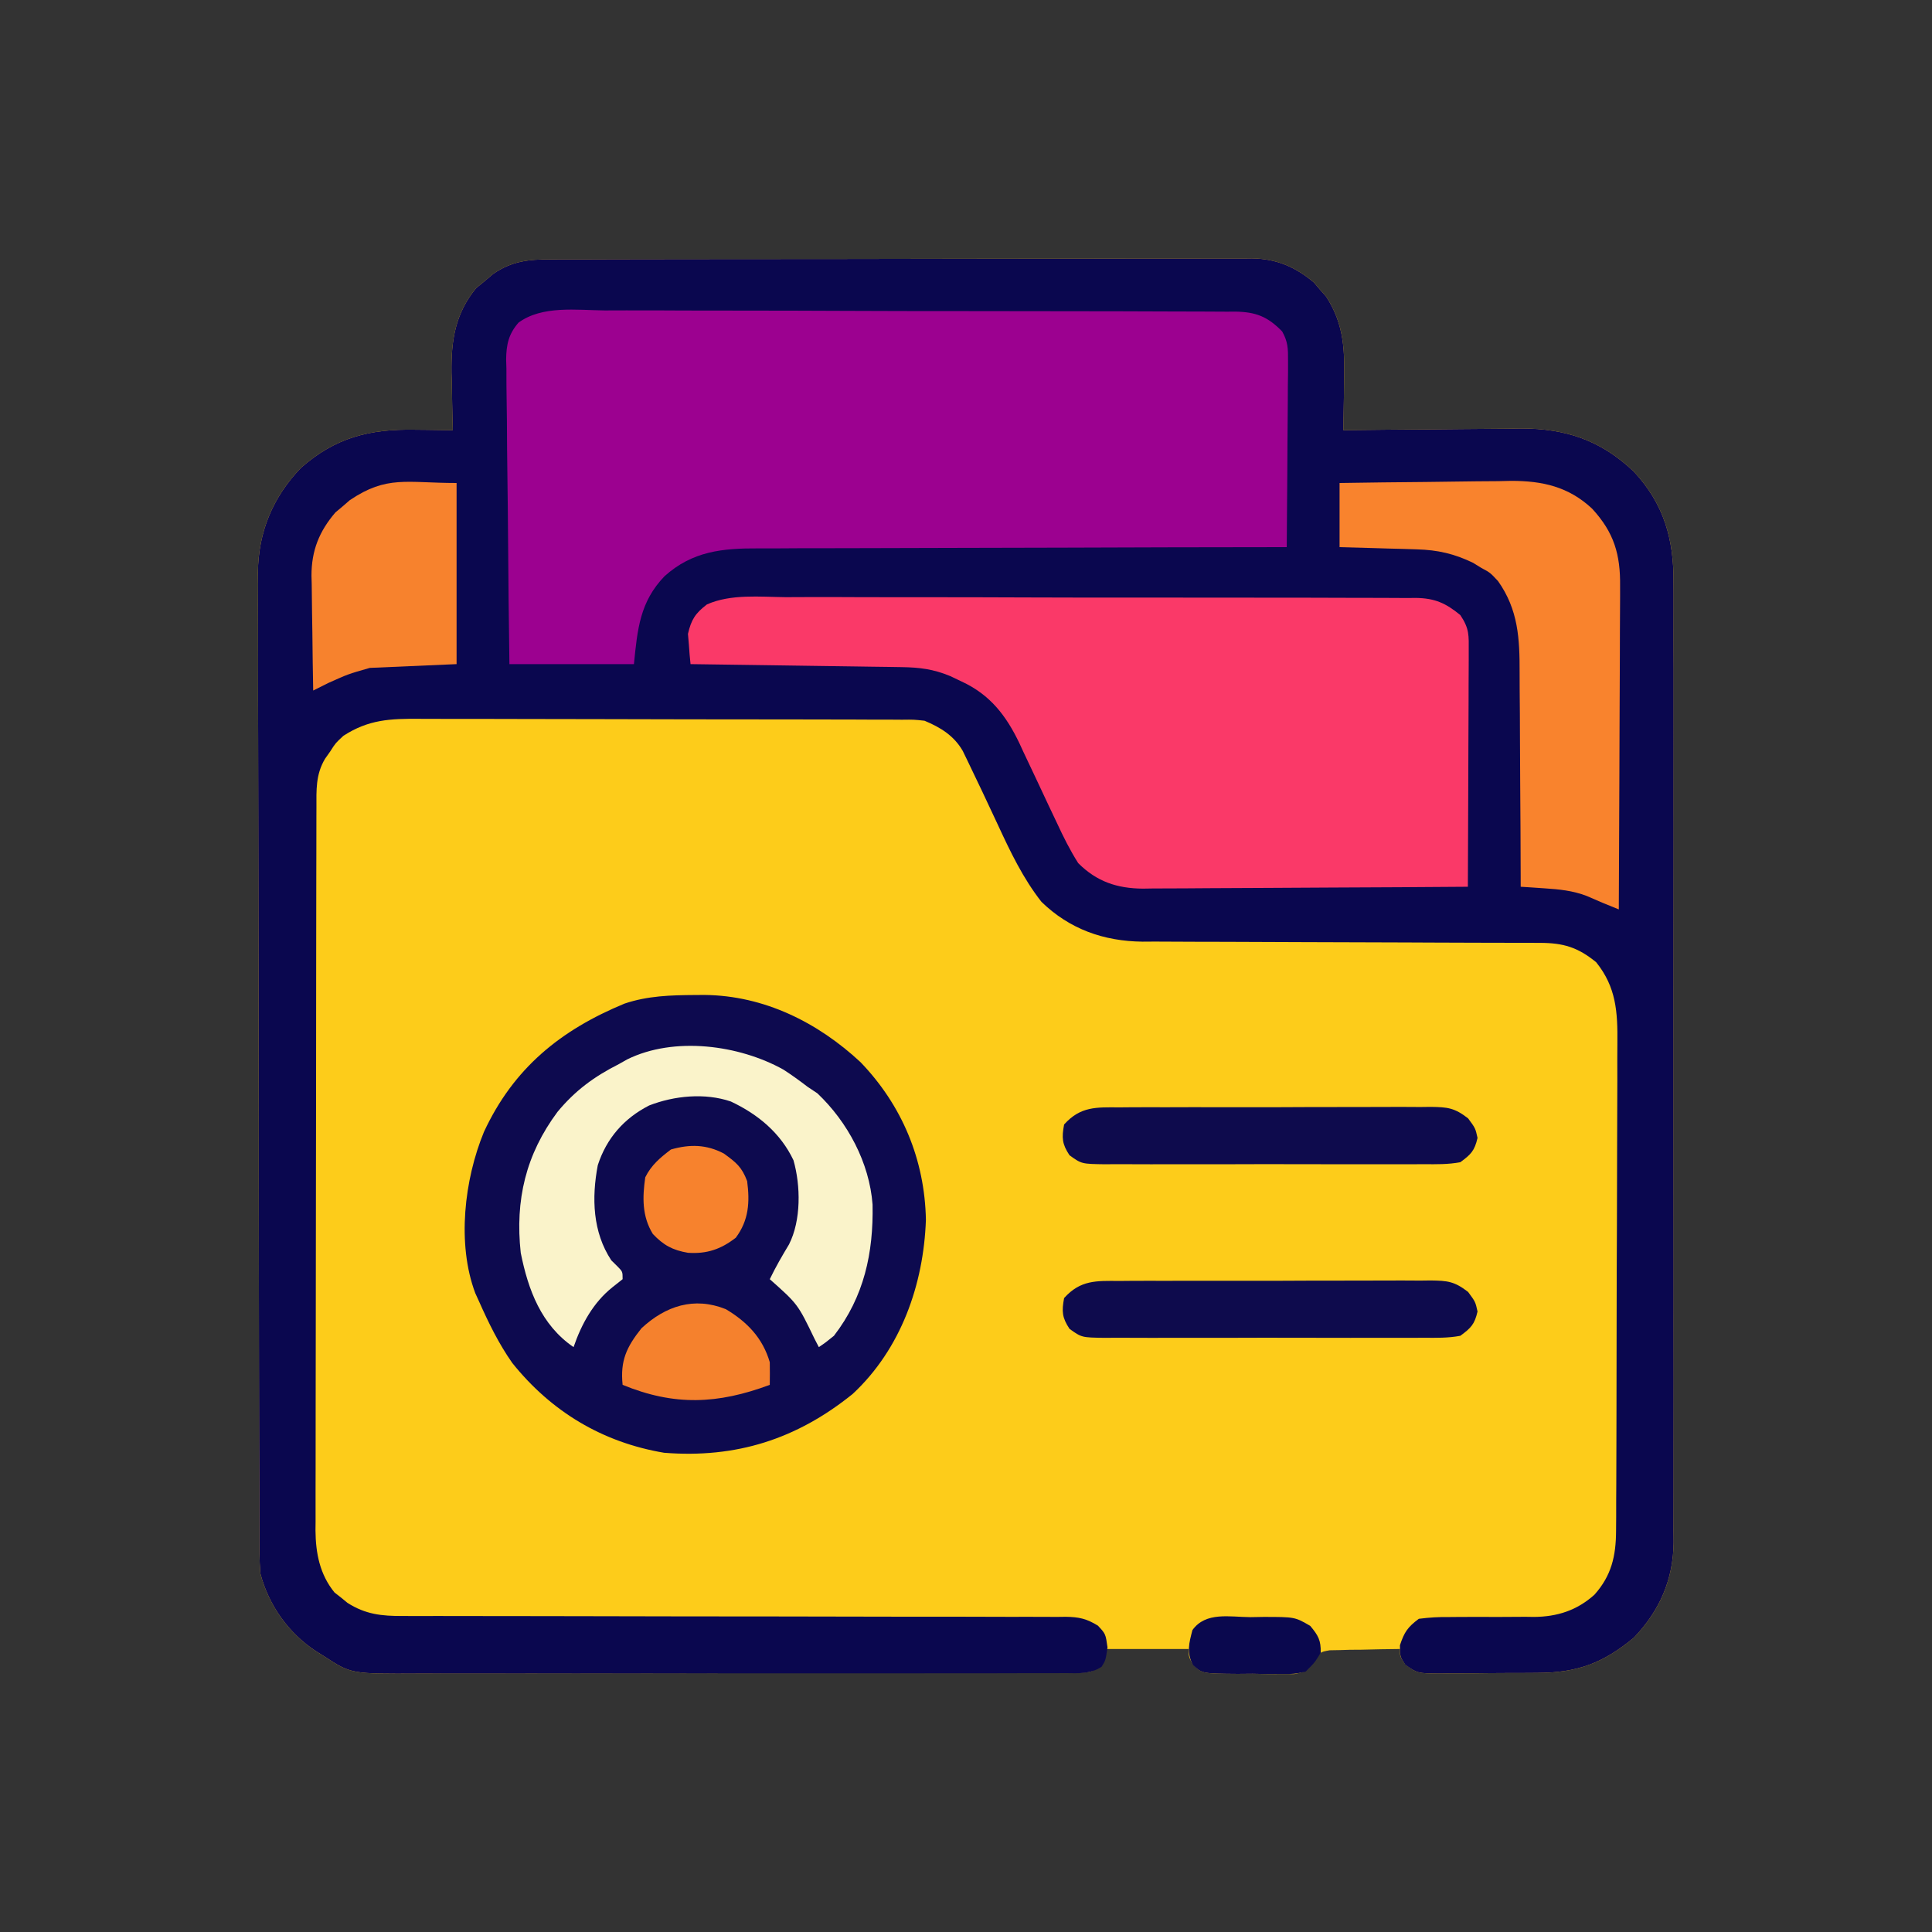 <?xml version="1.0" encoding="UTF-8"?>
<svg version="1.1" xmlns="http://www.w3.org/2000/svg" width="512" height="512">
<rect width="100%" height="100%" fill="#333333" stroke="none"/>
<path d="M0 0 C1.223 -0.007 1.223 -0.007 2.471 -0.014 C5.2 -0.026 7.93 -0.025 10.66 -0.023 C12.618 -0.029 14.576 -0.036 16.534 -0.043 C21.853 -0.061 27.171 -0.066 32.489 -0.067 C35.812 -0.069 39.136 -0.073 42.459 -0.078 C54.055 -0.097 65.651 -0.105 77.247 -0.103 C88.053 -0.102 98.858 -0.123 109.664 -0.155 C118.944 -0.181 128.224 -0.192 137.504 -0.19 C143.045 -0.19 148.586 -0.195 154.128 -0.217 C159.341 -0.236 164.553 -0.236 169.766 -0.222 C171.677 -0.22 173.588 -0.224 175.498 -0.236 C178.112 -0.252 180.725 -0.242 183.339 -0.227 C184.09 -0.237 184.842 -0.248 185.616 -0.258 C192.062 -0.175 197.138 1.975 202.067 6.127 C202.597 6.751 203.126 7.375 203.672 8.017 C204.215 8.631 204.758 9.245 205.317 9.877 C210.224 17.479 210.244 24.463 210.047 33.267 C210.034 34.424 210.02 35.58 210.006 36.771 C209.971 39.604 209.922 42.435 209.86 45.267 C210.549 45.259 211.239 45.25 211.95 45.241 C218.495 45.16 225.04 45.099 231.585 45.06 C234.95 45.039 238.313 45.011 241.677 44.966 C245.557 44.917 249.436 44.894 253.317 44.877 C254.507 44.856 255.697 44.836 256.923 44.814 C268.823 44.811 278.183 47.981 286.86 56.267 C294.869 64.866 297.468 74.275 297.368 85.812 C297.377 87.493 297.377 87.493 297.387 89.209 C297.403 92.943 297.39 96.677 297.377 100.412 C297.383 103.099 297.39 105.785 297.399 108.471 C297.416 114.997 297.413 121.522 297.401 128.048 C297.392 133.353 297.391 138.658 297.395 143.964 C297.396 144.72 297.396 145.477 297.397 146.256 C297.398 147.793 297.399 149.33 297.401 150.867 C297.412 165.262 297.399 179.657 297.378 194.052 C297.36 206.392 297.363 218.732 297.381 231.072 C297.403 245.419 297.411 259.766 297.399 274.112 C297.398 275.643 297.396 277.174 297.395 278.705 C297.394 279.835 297.394 279.835 297.393 280.987 C297.39 286.284 297.396 291.581 297.405 296.878 C297.416 303.336 297.413 309.794 297.392 316.252 C297.381 319.544 297.379 322.836 297.39 326.128 C297.401 329.703 297.388 333.276 297.368 336.85 C297.381 338.4 297.381 338.4 297.395 339.981 C297.288 349.867 293.714 358.092 286.86 365.267 C278.627 372.079 271.803 374.576 261.227 374.603 C260.313 374.61 259.398 374.617 258.456 374.624 C256.532 374.634 254.607 374.638 252.683 374.638 C249.737 374.642 246.793 374.679 243.848 374.717 C241.974 374.723 240.101 374.726 238.227 374.728 C237.348 374.743 236.469 374.757 235.563 374.772 C229.483 374.726 229.483 374.726 226.274 372.364 C224.86 370.267 224.86 370.267 224.86 368.267 C221.442 368.29 218.027 368.368 214.61 368.455 C213.642 368.461 212.674 368.467 211.676 368.473 C210.742 368.502 209.807 368.531 208.844 368.56 C207.985 368.576 207.126 368.592 206.242 368.608 C203.604 369.08 203.604 369.08 201.949 371.772 C199.86 374.267 199.86 374.267 196.883 374.899 C195.183 374.897 195.183 374.897 193.45 374.896 C191.594 374.899 191.594 374.899 189.702 374.902 C188.413 374.878 187.125 374.854 185.797 374.83 C184.505 374.841 183.213 374.852 181.881 374.863 C172.376 374.789 172.376 374.789 169.967 372.357 C168.86 370.267 168.86 370.267 168.86 368.267 C161.6 368.267 154.34 368.267 146.86 368.267 C146.53 369.587 146.2 370.907 145.86 372.267 C143.376 374.751 141.929 374.512 138.54 374.544 C137.793 374.541 137.046 374.538 136.277 374.535 C135.089 374.542 135.089 374.542 133.878 374.549 C131.21 374.561 128.543 374.56 125.875 374.558 C123.968 374.564 122.061 374.571 120.155 374.578 C114.962 374.596 109.77 374.601 104.577 374.602 C100.244 374.604 95.91 374.611 91.576 374.618 C81.348 374.635 71.119 374.639 60.89 374.638 C50.343 374.637 39.796 374.658 29.249 374.69 C20.195 374.716 11.141 374.726 2.087 374.725 C-3.321 374.725 -8.729 374.73 -14.137 374.751 C-19.228 374.771 -24.319 374.771 -29.411 374.756 C-31.276 374.754 -33.141 374.759 -35.006 374.771 C-53.071 374.881 -53.071 374.881 -60.14 370.267 C-60.854 369.822 -61.568 369.377 -62.304 368.918 C-69.639 364.148 -74.926 356.7 -77.14 348.267 C-77.435 344.586 -77.423 340.916 -77.414 337.225 C-77.42 336.109 -77.425 334.993 -77.43 333.844 C-77.445 330.104 -77.446 326.364 -77.447 322.624 C-77.454 319.943 -77.463 317.263 -77.472 314.582 C-77.495 307.296 -77.503 300.011 -77.508 292.726 C-77.511 288.173 -77.517 283.62 -77.525 279.068 C-77.544 266.452 -77.561 253.836 -77.564 241.221 C-77.564 240.414 -77.564 239.607 -77.564 238.776 C-77.564 237.14 -77.565 235.504 -77.565 233.869 C-77.565 233.057 -77.566 232.245 -77.566 231.409 C-77.566 230.596 -77.566 229.783 -77.566 228.945 C-77.57 215.781 -77.597 202.618 -77.634 189.454 C-77.672 175.925 -77.692 162.396 -77.692 148.867 C-77.693 141.277 -77.701 133.687 -77.73 126.096 C-77.755 119.632 -77.762 113.167 -77.747 106.702 C-77.74 103.407 -77.743 100.113 -77.763 96.818 C-77.784 93.236 -77.773 89.655 -77.755 86.072 C-77.768 85.045 -77.781 84.018 -77.795 82.96 C-77.672 72.222 -73.839 62.993 -66.382 55.24 C-57.227 47.185 -48.144 44.93 -36.203 45.142 C-34.748 45.156 -34.748 45.156 -33.263 45.17 C-30.889 45.193 -28.515 45.226 -26.14 45.267 C-26.161 44.562 -26.182 43.858 -26.204 43.131 C-26.288 39.885 -26.339 36.639 -26.39 33.392 C-26.424 32.284 -26.457 31.175 -26.492 30.033 C-26.593 21.469 -25.514 14.372 -19.957 7.611 C-19.213 7.003 -18.469 6.394 -17.703 5.767 C-16.591 4.824 -16.591 4.824 -15.457 3.861 C-10.444 0.413 -5.968 -0.024 0 0 Z " fill="#FDCC1A" transform="translate(146.14,68.733)"/>
<path d="M0 0 C1.223 -0.007 1.223 -0.007 2.471 -0.014 C5.2 -0.026 7.93 -0.025 10.66 -0.023 C12.618 -0.029 14.576 -0.036 16.534 -0.043 C21.853 -0.061 27.171 -0.066 32.489 -0.067 C35.812 -0.069 39.136 -0.073 42.459 -0.078 C54.055 -0.097 65.651 -0.105 77.247 -0.103 C88.053 -0.102 98.858 -0.123 109.664 -0.155 C118.944 -0.181 128.224 -0.192 137.504 -0.19 C143.045 -0.19 148.586 -0.195 154.128 -0.217 C159.341 -0.236 164.553 -0.236 169.766 -0.222 C171.677 -0.22 173.588 -0.224 175.498 -0.236 C178.112 -0.252 180.725 -0.242 183.339 -0.227 C184.09 -0.237 184.842 -0.248 185.616 -0.258 C192.062 -0.175 197.138 1.975 202.067 6.127 C202.597 6.751 203.126 7.375 203.672 8.017 C204.215 8.631 204.758 9.245 205.317 9.877 C210.224 17.479 210.244 24.463 210.047 33.267 C210.034 34.424 210.02 35.58 210.006 36.771 C209.971 39.604 209.922 42.435 209.86 45.267 C210.549 45.259 211.239 45.25 211.95 45.241 C218.495 45.16 225.04 45.099 231.585 45.06 C234.95 45.039 238.313 45.011 241.677 44.966 C245.557 44.917 249.436 44.894 253.317 44.877 C254.507 44.856 255.697 44.836 256.923 44.814 C268.823 44.811 278.183 47.981 286.86 56.267 C294.869 64.866 297.468 74.275 297.368 85.812 C297.377 87.493 297.377 87.493 297.387 89.209 C297.403 92.943 297.39 96.677 297.377 100.412 C297.383 103.099 297.39 105.785 297.399 108.471 C297.416 114.997 297.413 121.522 297.401 128.048 C297.392 133.353 297.391 138.658 297.395 143.964 C297.396 144.72 297.396 145.477 297.397 146.256 C297.398 147.793 297.399 149.33 297.401 150.867 C297.412 165.262 297.399 179.657 297.378 194.052 C297.36 206.392 297.363 218.732 297.381 231.072 C297.403 245.419 297.411 259.766 297.399 274.112 C297.398 275.643 297.396 277.174 297.395 278.705 C297.394 279.835 297.394 279.835 297.393 280.987 C297.39 286.284 297.396 291.581 297.405 296.878 C297.416 303.336 297.413 309.794 297.392 316.252 C297.381 319.544 297.379 322.836 297.39 326.128 C297.401 329.703 297.388 333.276 297.368 336.85 C297.381 338.4 297.381 338.4 297.395 339.981 C297.288 349.867 293.714 358.092 286.86 365.267 C278.627 372.079 271.803 374.576 261.227 374.603 C260.313 374.61 259.398 374.617 258.456 374.624 C256.532 374.634 254.607 374.638 252.683 374.638 C249.737 374.642 246.793 374.679 243.848 374.717 C241.974 374.723 240.101 374.726 238.227 374.728 C237.348 374.743 236.469 374.757 235.563 374.772 C229.504 374.727 229.504 374.727 226.274 372.426 C224.86 370.267 224.86 370.267 224.86 367.267 C226.034 363.746 226.896 362.495 229.86 360.267 C232.721 359.897 235.207 359.756 238.063 359.799 C238.86 359.792 239.656 359.785 240.477 359.777 C243.874 359.748 247.271 359.764 250.668 359.777 C253.154 359.779 255.639 359.758 258.125 359.736 C258.881 359.747 259.636 359.759 260.415 359.77 C266.545 359.713 271.764 358.049 276.392 353.891 C280.922 348.836 282.105 343.615 282.134 336.988 C282.149 335.127 282.149 335.127 282.164 333.229 C282.165 331.867 282.166 330.505 282.166 329.143 C282.174 327.699 282.182 326.254 282.191 324.81 C282.213 320.897 282.222 316.983 282.227 313.07 C282.231 310.622 282.237 308.174 282.244 305.726 C282.269 297.176 282.282 288.626 282.285 280.077 C282.289 272.122 282.319 264.167 282.361 256.213 C282.395 249.371 282.411 242.529 282.412 235.687 C282.412 231.606 282.421 227.525 282.45 223.445 C282.476 219.604 282.478 215.764 282.462 211.923 C282.46 210.519 282.467 209.115 282.483 207.711 C282.571 199.472 282.18 192.871 276.86 186.267 C271.963 182.27 268.119 181.145 261.928 181.136 C260.936 181.132 259.944 181.128 258.921 181.124 C257.839 181.125 256.756 181.125 255.641 181.126 C254.495 181.122 253.35 181.119 252.17 181.115 C249.682 181.108 247.193 181.102 244.704 181.099 C240.761 181.092 236.818 181.076 232.874 181.057 C231.522 181.051 230.17 181.045 228.817 181.038 C228.14 181.035 227.463 181.032 226.765 181.029 C217.589 180.987 208.413 180.954 199.237 180.941 C192.378 180.932 185.521 180.902 178.662 180.86 C176.053 180.848 173.443 180.843 170.833 180.845 C167.174 180.847 163.515 180.825 159.855 180.797 C158.785 180.804 157.714 180.811 156.611 180.817 C146.346 180.691 137.317 177.508 129.86 170.267 C124.965 164.029 121.61 156.99 118.297 149.83 C114.282 141.245 114.282 141.245 110.18 132.701 C109.795 131.906 109.41 131.111 109.013 130.293 C106.706 126.241 103.067 124.016 98.86 122.267 C96.036 121.962 96.036 121.962 92.89 122 C91.667 121.991 90.445 121.983 89.186 121.974 C87.834 121.975 86.482 121.976 85.13 121.977 C83.704 121.971 82.278 121.964 80.852 121.957 C76.98 121.939 73.108 121.934 69.236 121.933 C66.815 121.931 64.394 121.927 61.973 121.922 C53.522 121.903 45.071 121.895 36.62 121.897 C28.751 121.898 20.883 121.877 13.014 121.845 C6.252 121.819 -0.509 121.808 -7.271 121.81 C-11.307 121.81 -15.342 121.805 -19.378 121.783 C-23.177 121.764 -26.975 121.764 -30.774 121.778 C-32.164 121.78 -33.554 121.776 -34.944 121.764 C-42.779 121.7 -48.478 121.954 -55.14 126.267 C-57.218 128.191 -57.218 128.191 -58.578 130.33 C-59.051 131.002 -59.524 131.673 -60.011 132.365 C-62.512 136.579 -62.286 140.658 -62.281 145.395 C-62.284 146.233 -62.287 147.071 -62.29 147.935 C-62.298 150.754 -62.3 153.572 -62.301 156.391 C-62.306 158.408 -62.311 160.425 -62.316 162.442 C-62.33 167.93 -62.336 173.418 -62.34 178.906 C-62.343 182.334 -62.347 185.762 -62.352 189.19 C-62.366 199.915 -62.375 210.639 -62.379 221.364 C-62.384 233.746 -62.401 246.128 -62.43 258.51 C-62.452 268.079 -62.462 277.647 -62.463 287.216 C-62.464 292.932 -62.47 298.647 -62.488 304.363 C-62.504 309.742 -62.507 315.12 -62.498 320.499 C-62.497 322.471 -62.501 324.443 -62.511 326.415 C-62.524 329.112 -62.518 331.808 -62.508 334.505 C-62.516 335.281 -62.524 336.057 -62.532 336.857 C-62.478 342.87 -61.398 348.496 -57.492 353.291 C-56.922 353.737 -56.352 354.183 -55.765 354.642 C-55.201 355.104 -54.636 355.565 -54.054 356.041 C-49.282 359.099 -44.961 359.555 -39.397 359.519 C-38.239 359.523 -38.239 359.523 -37.056 359.528 C-34.472 359.536 -31.887 359.529 -29.302 359.523 C-27.448 359.526 -25.593 359.529 -23.738 359.534 C-19.746 359.542 -15.754 359.544 -11.762 359.542 C-5.451 359.539 0.86 359.553 7.171 359.571 C25.117 359.618 43.062 359.642 61.008 359.648 C70.92 359.652 80.833 359.67 90.745 359.703 C97.021 359.724 103.295 359.726 109.57 359.715 C113.472 359.712 117.374 359.726 121.276 359.745 C123.086 359.751 124.897 359.749 126.707 359.74 C129.178 359.729 131.647 359.742 134.117 359.762 C134.834 359.753 135.552 359.744 136.291 359.734 C139.805 359.788 141.791 360.225 144.812 362.076 C146.86 364.267 146.86 364.267 147.36 367.83 C146.86 371.267 146.86 371.267 145.81 372.958 C142.79 374.986 139.672 374.684 136.157 374.655 C135.364 374.66 134.572 374.666 133.755 374.671 C131.09 374.686 128.426 374.679 125.762 374.671 C123.855 374.677 121.948 374.684 120.041 374.692 C114.852 374.71 109.664 374.709 104.476 374.703 C100.145 374.7 95.813 374.706 91.482 374.712 C81.26 374.726 71.037 374.725 60.815 374.713 C50.275 374.702 39.735 374.716 29.195 374.743 C20.146 374.765 11.096 374.772 2.046 374.766 C-3.358 374.762 -8.763 374.765 -14.167 374.782 C-19.255 374.798 -24.341 374.794 -29.429 374.775 C-31.292 374.771 -33.156 374.774 -35.02 374.785 C-53.069 374.878 -53.069 374.878 -60.14 370.267 C-61.211 369.599 -61.211 369.599 -62.304 368.918 C-69.639 364.148 -74.926 356.701 -77.14 348.267 C-77.435 344.586 -77.423 340.916 -77.414 337.225 C-77.42 336.109 -77.425 334.993 -77.43 333.844 C-77.445 330.104 -77.446 326.364 -77.447 322.624 C-77.454 319.943 -77.463 317.263 -77.472 314.582 C-77.495 307.296 -77.503 300.011 -77.508 292.726 C-77.511 288.173 -77.517 283.62 -77.525 279.068 C-77.544 266.452 -77.561 253.836 -77.564 241.221 C-77.564 240.414 -77.564 239.607 -77.564 238.776 C-77.564 237.14 -77.565 235.504 -77.565 233.869 C-77.565 233.057 -77.566 232.245 -77.566 231.409 C-77.566 230.596 -77.566 229.783 -77.566 228.945 C-77.57 215.781 -77.597 202.618 -77.634 189.454 C-77.672 175.925 -77.692 162.396 -77.692 148.867 C-77.693 141.277 -77.701 133.687 -77.73 126.096 C-77.755 119.632 -77.762 113.167 -77.747 106.702 C-77.74 103.407 -77.743 100.113 -77.763 96.818 C-77.784 93.236 -77.773 89.655 -77.755 86.072 C-77.768 85.045 -77.781 84.018 -77.795 82.96 C-77.672 72.222 -73.839 62.993 -66.382 55.24 C-57.227 47.185 -48.144 44.93 -36.203 45.142 C-34.748 45.156 -34.748 45.156 -33.263 45.17 C-30.889 45.193 -28.515 45.226 -26.14 45.267 C-26.161 44.562 -26.182 43.858 -26.204 43.131 C-26.288 39.885 -26.339 36.639 -26.39 33.392 C-26.424 32.284 -26.457 31.175 -26.492 30.033 C-26.593 21.469 -25.514 14.372 -19.957 7.611 C-19.213 7.003 -18.469 6.394 -17.703 5.767 C-16.591 4.824 -16.591 4.824 -15.457 3.861 C-10.444 0.413 -5.968 -0.024 0 0 Z " fill="#0A074F" transform="translate(146.14,68.733)"/>
<path d="M0 0 C1.875 -0.003 3.749 -0.009 5.624 -0.017 C10.705 -0.032 15.784 -0.009 20.865 0.022 C26.184 0.048 31.503 0.043 36.821 0.042 C45.751 0.044 54.68 0.07 63.609 0.111 C73.933 0.159 84.257 0.174 94.581 0.172 C104.515 0.17 114.449 0.186 124.383 0.21 C128.61 0.221 132.837 0.227 137.064 0.228 C142.04 0.231 147.016 0.25 151.991 0.28 C153.818 0.288 155.644 0.292 157.471 0.29 C159.963 0.289 162.454 0.306 164.946 0.328 C165.67 0.323 166.394 0.318 167.14 0.314 C172.619 0.393 175.747 1.665 179.543 5.572 C181.07 8.297 181.113 10.116 181.092 13.232 C181.092 14.333 181.092 15.433 181.091 16.568 C181.076 17.75 181.06 18.932 181.044 20.151 C181.04 21.366 181.036 22.581 181.032 23.833 C181.015 27.715 180.977 31.597 180.939 35.479 C180.924 38.11 180.91 40.742 180.898 43.373 C180.865 49.825 180.815 56.277 180.751 62.729 C179.972 62.729 179.193 62.73 178.39 62.73 C159.401 62.745 140.412 62.788 121.423 62.861 C112.24 62.895 103.058 62.921 93.875 62.924 C85.868 62.927 77.861 62.948 69.854 62.989 C65.617 63.011 61.381 63.023 57.144 63.015 C53.15 63.007 49.156 63.023 45.162 63.057 C43.702 63.065 42.242 63.065 40.782 63.055 C31.19 62.999 23.218 63.808 15.853 70.438 C9.332 77.232 8.684 84.399 7.751 93.729 C-3.139 93.729 -14.029 93.729 -25.249 93.729 C-25.407 82.489 -25.535 71.25 -25.611 60.009 C-25.648 54.79 -25.697 49.571 -25.777 44.352 C-25.853 39.314 -25.895 34.276 -25.913 29.238 C-25.926 27.317 -25.951 25.396 -25.989 23.475 C-26.04 20.781 -26.046 18.091 -26.043 15.396 C-26.068 14.604 -26.094 13.812 -26.119 12.996 C-26.068 9.05 -25.471 6.256 -22.839 3.233 C-16.554 -1.375 -7.43 -0.074 0 0 Z " fill="#9C0190" transform="translate(160.249,82.271)"/>
<path d="M0 0 C0.844 -0.006 1.687 -0.011 2.557 -0.017 C18.314 0.165 32.484 7.219 43.875 17.812 C54.876 29.259 60.874 43.63 61.188 59.562 C60.591 76.676 54.605 93.76 41.812 105.695 C26.925 117.733 10.861 122.819 -8.188 121.312 C-24.51 118.562 -38.08 110.433 -48.438 97.5 C-51.99 92.438 -54.679 86.951 -57.188 81.312 C-57.532 80.557 -57.876 79.802 -58.23 79.023 C-63.154 65.939 -61.132 48.873 -55.934 36.273 C-48.09 19.39 -35.655 9.293 -18.684 2.277 C-12.521 0.204 -6.442 0.041 0 0 Z " fill="#0D0A4F" transform="translate(184.188,263.688)"/>
<path d="M0 0 C1.873 -0.005 3.746 -0.012 5.619 -0.022 C10.696 -0.041 15.771 -0.022 20.848 0.005 C26.164 0.027 31.479 0.019 36.795 0.015 C45.72 0.013 54.645 0.035 63.57 0.072 C73.886 0.115 84.202 0.122 94.518 0.109 C104.447 0.098 114.375 0.109 124.304 0.131 C128.527 0.141 132.751 0.143 136.974 0.138 C141.948 0.135 146.921 0.151 151.894 0.182 C153.719 0.191 155.543 0.193 157.368 0.187 C159.86 0.181 162.35 0.199 164.842 0.223 C165.563 0.216 166.284 0.208 167.026 0.2 C172.047 0.287 174.907 1.581 178.767 4.745 C181.197 8.388 181.01 10.081 180.994 14.419 C180.995 15.093 180.995 15.766 180.995 16.46 C180.994 18.684 180.978 20.907 180.963 23.131 C180.959 24.674 180.956 26.217 180.954 27.759 C180.946 31.819 180.927 35.877 180.905 39.936 C180.884 44.079 180.875 48.221 180.865 52.364 C180.844 60.491 180.809 68.618 180.767 76.745 C168.78 76.837 156.792 76.908 144.805 76.952 C139.238 76.973 133.671 77.001 128.105 77.046 C122.73 77.09 117.355 77.114 111.979 77.124 C109.932 77.132 107.884 77.146 105.836 77.168 C102.962 77.197 100.088 77.201 97.213 77.199 C96.372 77.213 95.531 77.227 94.665 77.242 C87.824 77.195 82.409 75.386 77.511 70.488 C75.329 67.055 73.576 63.533 71.869 59.846 C71.135 58.299 70.4 56.752 69.666 55.206 C68.528 52.789 67.393 50.372 66.263 47.952 C65.162 45.599 64.048 43.254 62.931 40.909 C62.603 40.195 62.275 39.481 61.936 38.746 C58.422 31.394 54.164 25.852 46.642 22.37 C45.629 21.888 44.616 21.405 43.572 20.909 C39.122 19.062 35.449 18.608 30.622 18.539 C29.381 18.519 28.14 18.499 26.861 18.479 C25.512 18.462 24.163 18.445 22.814 18.428 C21.43 18.408 20.046 18.387 18.661 18.365 C15.025 18.31 11.388 18.261 7.752 18.212 C4.038 18.162 0.325 18.106 -3.389 18.051 C-10.67 17.944 -17.951 17.842 -25.233 17.745 C-25.424 16.041 -25.558 14.331 -25.67 12.62 C-25.751 11.668 -25.833 10.717 -25.916 9.737 C-25.051 5.947 -23.966 4.286 -20.893 1.924 C-14.511 -0.905 -6.857 -0.062 0 0 Z " fill="#FA3968" transform="translate(208.233,158.255)"/>
<path d="M0 0 C7.65 -0.124 15.299 -0.215 22.949 -0.275 C25.549 -0.3 28.148 -0.334 30.747 -0.377 C34.496 -0.438 38.243 -0.466 41.992 -0.488 C43.144 -0.514 44.295 -0.54 45.481 -0.566 C53.784 -0.569 60.691 0.977 66.912 6.785 C72.762 13.122 74.446 18.962 74.341 27.402 C74.341 28.793 74.341 28.793 74.342 30.212 C74.34 33.264 74.317 36.315 74.293 39.367 C74.287 41.489 74.283 43.61 74.28 45.731 C74.269 51.304 74.239 56.877 74.206 62.45 C74.175 68.141 74.162 73.832 74.146 79.523 C74.114 90.682 74.063 101.841 74 113 C71.135 111.867 68.314 110.694 65.5 109.438 C61.746 108.006 58.218 107.674 54.219 107.41 C53.053 107.33 51.887 107.25 50.686 107.168 C49.799 107.113 48.913 107.057 48 107 C47.999 106.133 47.997 105.265 47.996 104.372 C47.978 96.163 47.936 87.955 47.868 79.746 C47.834 75.527 47.809 71.308 47.804 67.089 C47.8 63.01 47.771 58.932 47.727 54.854 C47.714 53.305 47.709 51.755 47.714 50.206 C47.734 41.248 47.37 33.603 42 26 C39.907 23.75 39.907 23.75 37.562 22.5 C36.842 22.057 36.121 21.613 35.379 21.156 C30.43 18.751 26 17.743 20.508 17.586 C19.309 17.547 18.11 17.509 16.875 17.469 C15.637 17.438 14.4 17.407 13.125 17.375 C11.864 17.336 10.604 17.298 9.305 17.258 C6.203 17.164 3.102 17.081 0 17 C0 11.39 0 5.78 0 0 Z " fill="#F9832D" transform="translate(355,128)"/>
<path d="M0 0 C2.207 1.428 4.295 2.938 6.379 4.539 C7.245 5.117 8.111 5.694 9.004 6.289 C17.003 13.868 22.796 24.681 23.617 35.754 C23.872 48.537 21.389 60.166 13.379 70.539 C11.191 72.312 11.191 72.312 9.379 73.539 C9.004 72.815 8.629 72.09 8.242 71.344 C3.803 62.136 3.803 62.136 -3.621 55.539 C-2.093 52.355 -0.344 49.343 1.477 46.32 C4.713 39.932 4.583 30.759 2.66 24.02 C-0.77 16.786 -6.765 11.82 -13.949 8.445 C-20.822 6.114 -28.883 6.9 -35.59 9.5 C-42.25 12.907 -46.879 18.172 -49.203 25.332 C-50.844 33.997 -50.57 43.04 -45.621 50.539 C-45.081 51.071 -44.541 51.604 -43.984 52.152 C-42.621 53.539 -42.621 53.539 -42.621 55.539 C-43.508 56.24 -44.395 56.942 -45.309 57.664 C-50.401 61.733 -53.519 67.424 -55.621 73.539 C-64.179 67.671 -67.645 58.43 -69.621 48.539 C-71.135 34.582 -68.292 22.504 -59.871 11.188 C-55.17 5.52 -50.165 1.851 -43.621 -1.461 C-42.519 -2.082 -42.519 -2.082 -41.395 -2.715 C-28.948 -8.853 -11.762 -6.556 0 0 Z " fill="#FAF3CA" transform="translate(207.621,283.461)"/>
<path d="M0 0 C0 15.84 0 31.68 0 48 C-7.59 48.33 -15.18 48.66 -23 49 C-28.761 50.646 -28.761 50.646 -34 53 C-35.333 53.668 -36.666 54.335 -38 55 C-38.099 49.877 -38.172 44.755 -38.22 39.631 C-38.24 37.891 -38.267 36.151 -38.302 34.412 C-38.351 31.899 -38.373 29.388 -38.391 26.875 C-38.411 26.107 -38.432 25.339 -38.453 24.548 C-38.456 17.928 -36.424 12.824 -32.105 7.793 C-31.473 7.263 -30.84 6.733 -30.188 6.188 C-29.562 5.645 -28.937 5.102 -28.293 4.543 C-18.414 -2.105 -13.308 0 0 0 Z " fill="#F7822D" transform="translate(121,128)"/>
<path d="M0 0 C0.958 -0.009 1.917 -0.017 2.904 -0.026 C6.067 -0.049 9.229 -0.042 12.393 -0.033 C14.593 -0.038 16.794 -0.044 18.994 -0.052 C23.604 -0.062 28.214 -0.058 32.824 -0.043 C38.732 -0.026 44.64 -0.049 50.548 -0.084 C55.092 -0.106 59.635 -0.105 64.178 -0.097 C66.357 -0.096 68.535 -0.103 70.714 -0.117 C73.759 -0.135 76.802 -0.12 79.848 -0.098 C81.197 -0.115 81.197 -0.115 82.575 -0.133 C87.033 -0.065 88.858 0.094 92.487 2.913 C94.424 5.533 94.424 5.533 94.986 8.096 C94.203 11.488 93.251 12.465 90.424 14.533 C87.208 15.139 84.026 15.08 80.762 15.051 C79.782 15.058 78.803 15.065 77.794 15.072 C74.556 15.09 71.318 15.078 68.08 15.065 C65.831 15.067 63.582 15.071 61.333 15.076 C56.618 15.082 51.904 15.074 47.19 15.055 C41.144 15.032 35.098 15.045 29.051 15.069 C24.407 15.084 19.763 15.079 15.118 15.069 C12.888 15.066 10.659 15.069 8.429 15.079 C5.314 15.089 2.201 15.073 -0.914 15.051 C-2.3 15.063 -2.3 15.063 -3.713 15.076 C-9.936 14.993 -9.936 14.993 -13.145 12.689 C-15.125 9.706 -15.233 8.039 -14.576 4.533 C-10.25 -0.279 -6.047 -0.044 0 0 Z " fill="#0E0B4D" transform="translate(296.576,339.467)"/>
<path d="M0 0 C0.958 -0.009 1.917 -0.017 2.904 -0.026 C6.067 -0.049 9.229 -0.042 12.393 -0.033 C14.593 -0.038 16.794 -0.044 18.994 -0.052 C23.604 -0.062 28.214 -0.058 32.824 -0.043 C38.732 -0.026 44.64 -0.049 50.548 -0.084 C55.092 -0.106 59.635 -0.105 64.178 -0.097 C66.357 -0.096 68.535 -0.103 70.714 -0.117 C73.759 -0.135 76.802 -0.12 79.848 -0.098 C81.197 -0.115 81.197 -0.115 82.575 -0.133 C87.033 -0.065 88.858 0.094 92.487 2.913 C94.424 5.533 94.424 5.533 94.986 8.096 C94.203 11.488 93.251 12.465 90.424 14.533 C87.208 15.139 84.026 15.08 80.762 15.051 C79.782 15.058 78.803 15.065 77.794 15.072 C74.556 15.09 71.318 15.078 68.08 15.065 C65.831 15.067 63.582 15.071 61.333 15.076 C56.618 15.082 51.904 15.074 47.19 15.055 C41.144 15.032 35.098 15.045 29.051 15.069 C24.407 15.084 19.763 15.079 15.118 15.069 C12.888 15.066 10.659 15.069 8.429 15.079 C5.314 15.089 2.201 15.073 -0.914 15.051 C-2.3 15.063 -2.3 15.063 -3.713 15.076 C-9.936 14.993 -9.936 14.993 -13.145 12.689 C-15.125 9.706 -15.233 8.039 -14.576 4.533 C-10.25 -0.279 -6.047 -0.044 0 0 Z " fill="#0E0B4D" transform="translate(296.576,293.467)"/>
<path d="M0 0 C5.647 3.369 9.765 7.632 11.645 14.055 C11.674 16.054 11.678 18.055 11.645 20.055 C-2.171 25.195 -13.632 25.685 -27.355 20.055 C-28.019 13.688 -26.322 10.029 -22.355 5.055 C-15.987 -0.848 -8.437 -3.386 0 0 Z " fill="#F5812D" transform="translate(192.355,346.945)"/>
<path d="M0 0 C3.288 2.385 4.763 3.543 6.188 7.312 C6.922 12.897 6.637 17.677 3.188 22.312 C-0.773 25.381 -4.491 26.655 -9.5 26.312 C-13.522 25.626 -15.969 24.329 -18.812 21.312 C-21.683 16.621 -21.576 11.644 -20.812 6.312 C-19.208 3.071 -16.874 1.118 -14 -1.062 C-8.972 -2.499 -4.608 -2.412 0 0 Z " fill="#F7822D" transform="translate(191.812,305.688)"/>
<path d="M0 0 C1.705 -0.03 1.705 -0.03 3.445 -0.061 C11.777 -0.056 11.777 -0.056 15.848 2.312 C17.967 4.846 18.706 6.117 18.625 9.438 C17.022 12.058 17.022 12.058 14.625 14.438 C11.648 15.069 11.648 15.069 8.215 15.066 C6.978 15.068 5.741 15.07 4.467 15.072 C3.178 15.048 1.89 15.025 0.562 15 C-0.73 15.011 -2.022 15.022 -3.354 15.033 C-12.828 14.959 -12.828 14.959 -15.275 12.625 C-16.95 9.294 -16.275 6.971 -15.375 3.438 C-11.842 -1.509 -5.471 -0.034 0 0 Z " fill="#0A084E" transform="translate(331.375,428.562)"/>
</svg>
